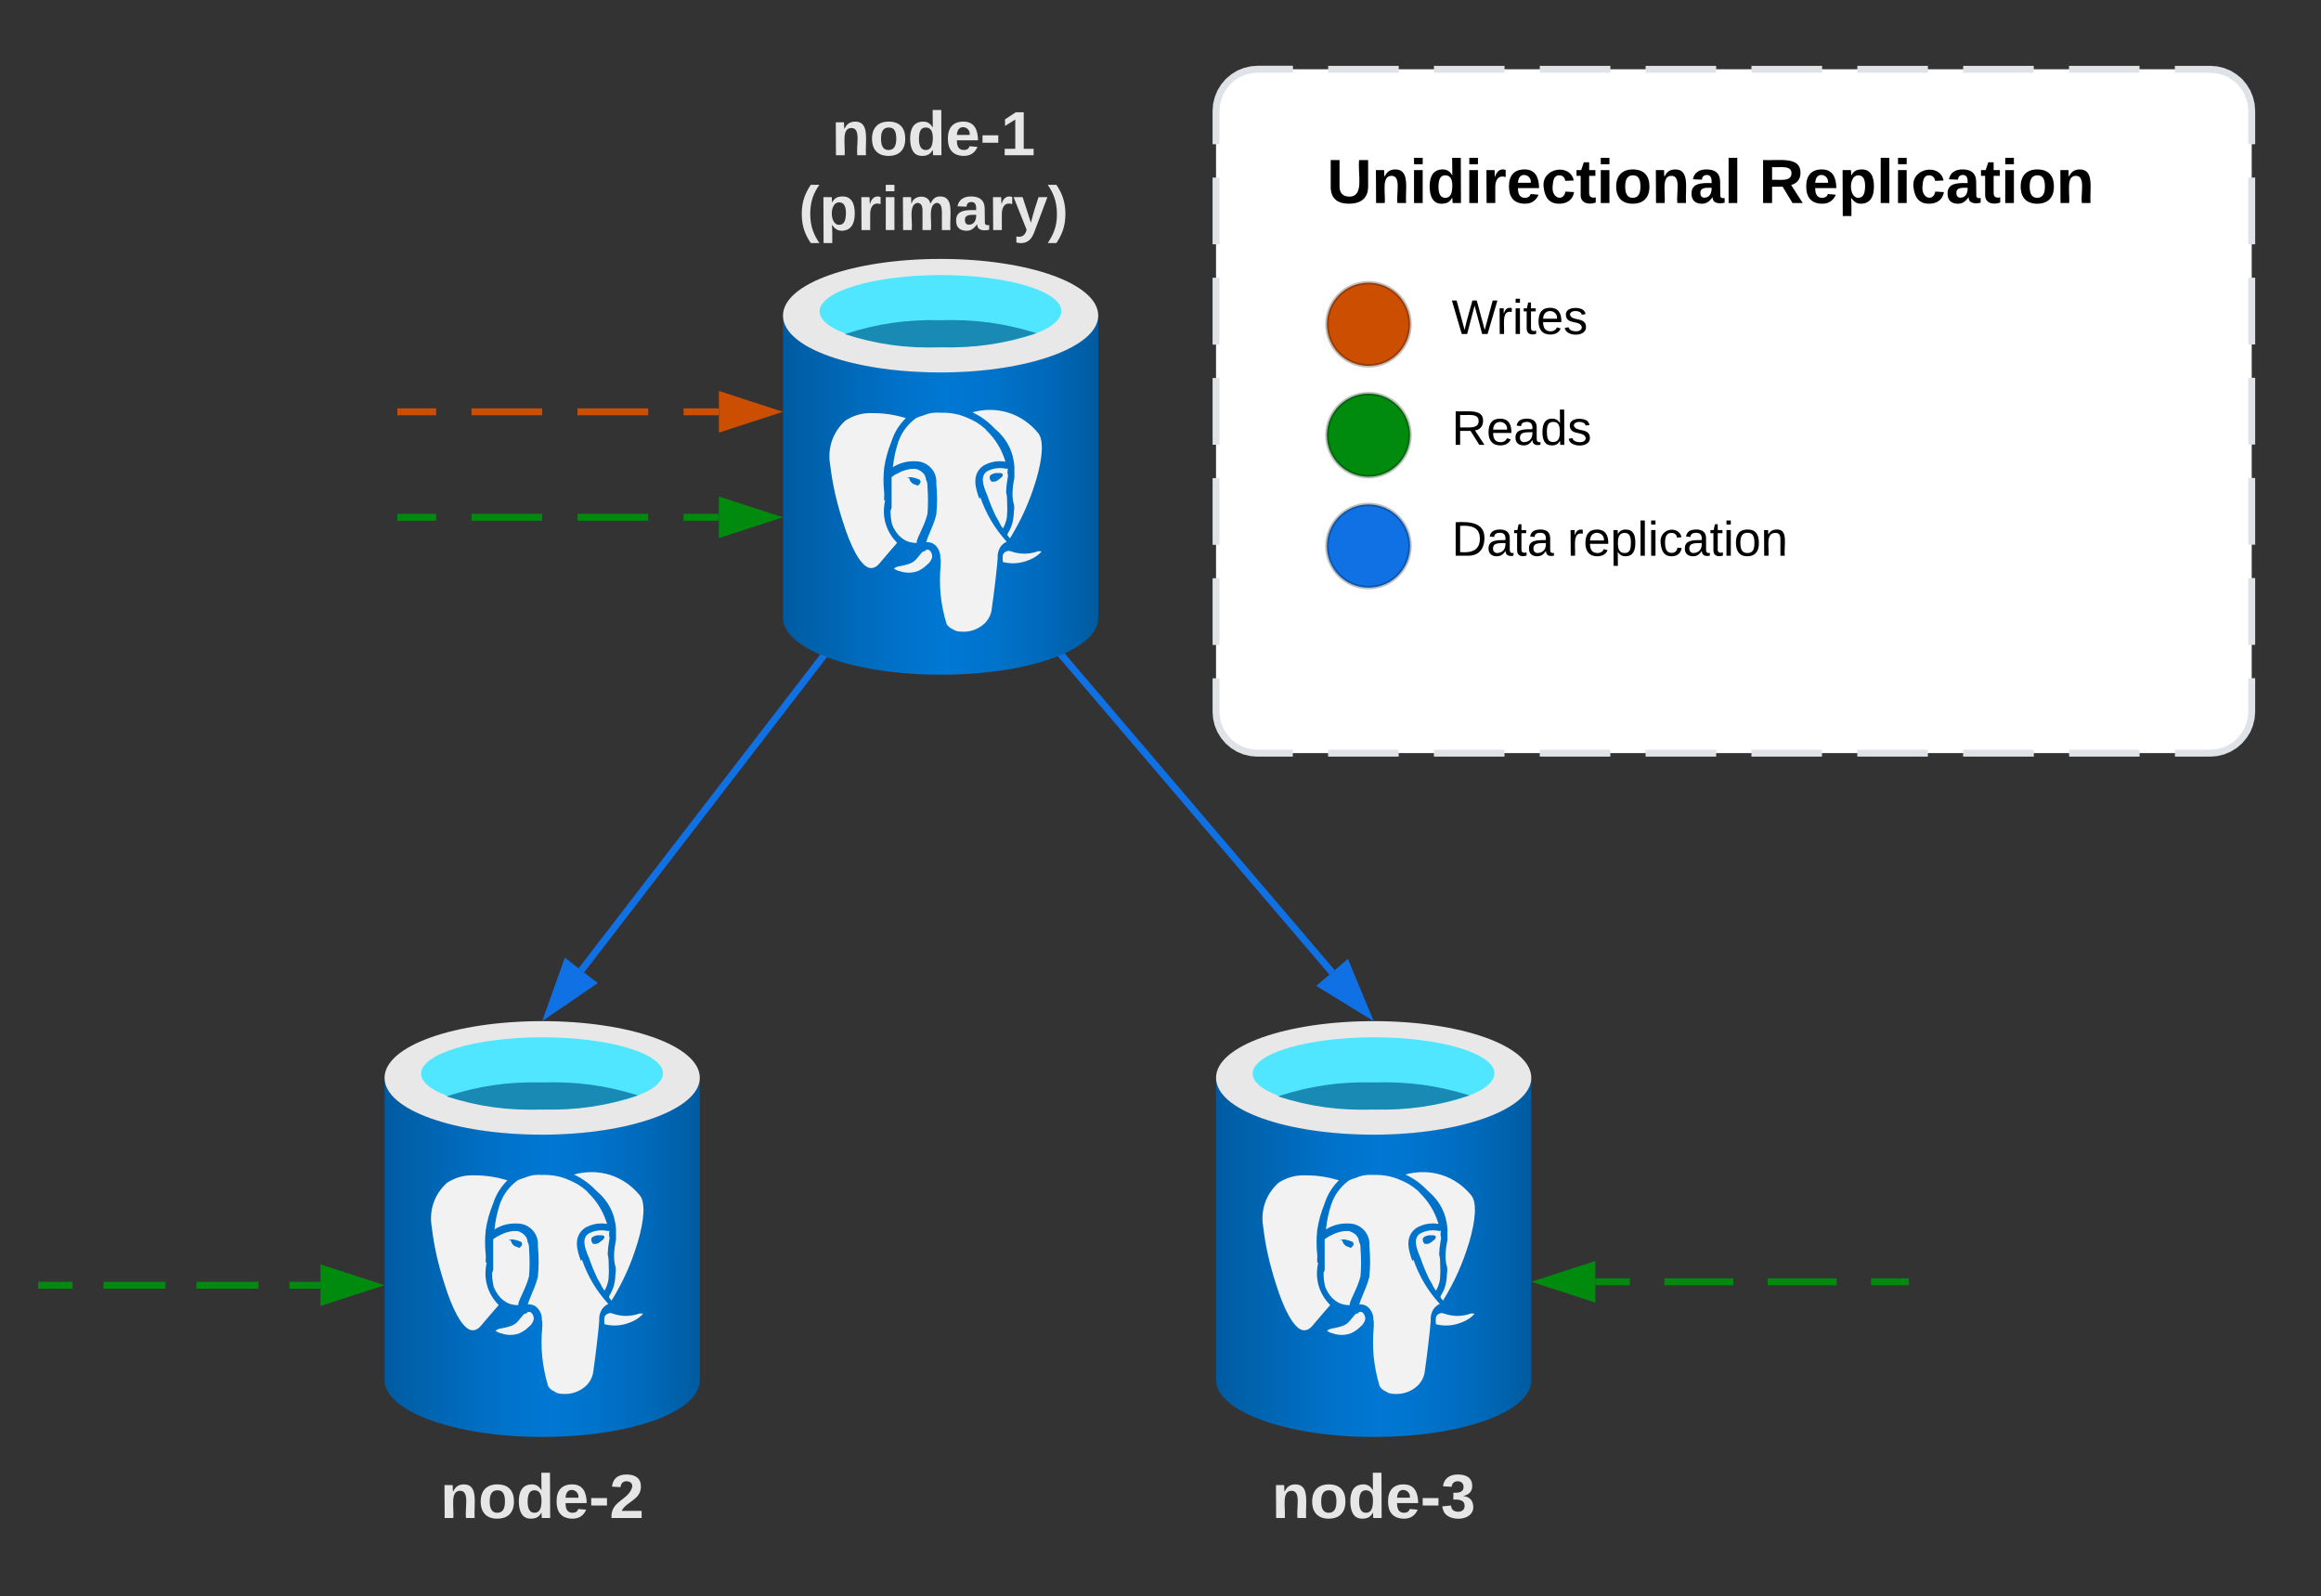 <svg xmlns="http://www.w3.org/2000/svg" xmlns:xlink="http://www.w3.org/1999/xlink" xmlns:lucid="lucid" width="669.94" height="460.73"><rect width="100%" height="100%" fill="#333333" stroke="none"/><g transform="translate(-10.059 7.105427357601002e-15)" lucid:page-tab-id="m8FDxdO2x44F"><path d="M281.56 107.44c-25.12 0-45.5-7.05-45.5-16.4v87.3c0 8.93 20.02 16.3 44.86 16.4h.64c25.12 0 45.5-7.06 45.5-16.4v-87.3c0 9.03-20.38 16.4-45.5 16.4z" stroke="#000" stroke-opacity="0" fill="url(#a)"/><path d="M327.06 91.1c0 9.06-20.38 16.4-45.5 16.4s-45.5-7.08-45.5-16.4c0-9.3 20.38-16.37 45.5-16.37s45.5 7.08 45.5 16.38" stroke="#000" stroke-opacity="0" fill="#e8e8e8"/><path d="M316.4 89.8c0 5.8-15.62 10.47-34.82 10.47-19.26 0-34.96-4.68-34.96-10.4 0-5.74 15.63-10.48 34.96-10.48 19.27 0 34.83 4.67 34.83 10.4" stroke="#000" stroke-opacity="0" fill="#50e6ff"/><path d="M281.6 92.42c-9.9-.24-18.3.98-27.7 4.02 9.4 3 17.8 4.14 27.7 3.8 9.86.25 18.27-1 27.62-4.08-9.4-2.9-17.76-4.03-27.6-3.74z" stroke="#000" stroke-opacity="0" fill="#198ab3"/><path d="M302.86 134.83v2.94c-.3 1.54-.5 2.9-.55 4.43 0 .83 0 2.1.37 3.26.3 1.16 0 1.93 0 2.57-.06 2.24-.6 4.16-1.78 6.02-.07.2-.07.32 0 .5l.67.85c3.37-5.5 5.64-10.58 7.54-16.8 1.98-6.72 2.22-11.53.63-13.58-4.66-5.7-11.84-8-19.02-6.02 2.6 1.22 4.55 2.7 6.45 4.68 3.5 2.94 5.4 6.66 5.7 11.15zm-2.2.5c-1.97-.44-3.8-.25-5.6.65-2.08 1.28-1.4 3.9 0 7.05.75 2.18 1.48 3.97 2.46 6.02l.68 1.16c.3.58.55 1.03.73 1.42l.62.9c.85-1.48 1.22-2.9 1.22-4.56.06-.83.06-1.53 0-2.37 0-1.22 0-2.57-.3-3.47.06-1.73.24-3.14.55-4.87-.25-.77-.13-1.54-.06-2.1zm-2.16 2.96c-.37.3-.73.56-1.22.7-.37.06-.68.06-1.05 0-.36-.4-.55-.84-.5-1.35 0-.52.8-.97 1.73-1.1h1.35s.7 0 .7.58c-.14.4-.32.7-.7.9zm-33.24 6.27v-1.22c.06-.45.06-.77 0-1.22-.25-2.43-.25-4.55 0-7.05.43-2.82 1.1-5.12 2.15-7.75.87-2.63 2.15-4.68 4.12-6.66-3.32-.97-6.2-1.42-9.57-1.42-2.88-.12-5.4.58-7.85 2.12-3.68 3.33-5.28 7.95-4.42 12.88.68 5.64 1.78 10.38 3.5 15.83 2.45 8 5.2 12.94 7.6 13.77 1.1.33 2.2 0 3.38-1.53 1.96-2.37 3.8-4.42 4.84-5.64-3.3-3.33-4.54-7.76-3.43-12.37zm1.84 2.82c0 1.4.12 2.55.43 3.9.43 1.2 1.04 2.17 1.84 3.13.74.77 1.53 1.35 2.5 1.8.93.32 1.73.5 2.77.5 0-1.14 1-2.68 1.6-4.22.67-1.4 1.1-2.6 1.53-4.15.2-2.76.2-5.06 0-7.82 0-.64 0-1.35-.43-2.12-.06-.75-.36-1.4-.86-1.9-.6-.58-1.22-.9-2.02-1.16h-1.4c-1.24.2-2.28.45-3.38 1.03-.86.38-1.54.76-2.27 1.34v8.92zm4.66-9.5c.68-.2 1.35-.2 2.03 0 .48.07.9.2 1.33.45.62 0 .68.77.62.96-.2.4-.5.72-.86.9-.13-.05-.26-.12-.44-.25-1.04-.2-1.78-.96-1.96-1.98zm5.28 21.2c-.37 0-.68.14-.92.4l-1 1.22c-1.2 1.47-1.7 1.98-5.2 2.7-.67.05-1.23.24-1.84.7.55.38 1.04.63 1.72.76 1.72.58 3.37.58 5.1 0 1.1-.5 1.9-1.03 2.75-1.86.74-.58 1.23-1.28 1.47-2.18.06-.77-.18-1.4-.73-1.98-.32-.2-.7-.26-1.06-.13zm32.7 0c-2.7.97-5.3.97-8 0-.35-.1-.66-.1-1.03 0-.48.14-.9.46-1.15.97-.13.77-.13 1.4 0 2.18 2.7.64 5.2.4 7.78-.7 1.36-.58 2.4-1.28 3.38-2.37zm-17-15.1c-1.05-2.9-2.45-7.06 1.22-9.62 2.03-1.1 4.1-1.48 6.32-1.1-.98-3.13-2.33-5.63-4.54-8.06l-.67-.7-.43-.46c-.12-.2-.25-.32-.43-.45-1.46-1.27-2.93-2.17-4.77-2.93-2.58-1.16-5.03-1.6-7.86-1.54-1.77-.13-3.3.06-4.96.77-.73.2-1.4.44-2.14.77-2.5 1.85-4.17 4.1-5.2 7.04-.75 2.45-1.24 4.56-1.5 7.13 2.22-1.35 4.5-1.86 7.07-1.67 3.3.26 5.76 3.14 5.46 6.4.3 3.2.3 5.84 0 8.98-.44 1.67-.93 2.95-1.6 4.5-.44 1.2-1.05 2.42-1.3 3.45 1.05-.08 1.97.24 2.7.95.98 1.02 1.47 2.3 1.35 3.78h.13v1.66c-.56 6.08-.07 11.34 1.7 17.23.44.7 1 1.16 1.73 1.47.7.45 1.36.7 2.16.7 2.7.27 5.15-.57 7.1-2.36 1.3-1.35 1.97-2.82 2.1-4.68.5-3.14 1.53-11.98 1.65-14.1-.1-1.15.13-2.1.7-3.14.48-.77 1.1-1.28 1.9-1.66-3.5-3.9-5.84-7.82-7.62-12.82z" stroke="#000" stroke-opacity="0" fill="#f2f2f2"/><path d="M406.56 327.44c-25.12 0-45.5-7.06-45.5-16.4v87.3c0 8.93 20.02 16.3 44.86 16.4h.64c25.12 0 45.5-7.06 45.5-16.4v-87.3c0 9.03-20.38 16.4-45.5 16.4z" stroke="#000" stroke-opacity="0" fill="url(#b)"/><path d="M452.06 311.1c0 9.06-20.38 16.4-45.5 16.4s-45.5-7.08-45.5-16.4c0-9.3 20.38-16.37 45.5-16.37s45.5 7.08 45.5 16.38" stroke="#000" stroke-opacity="0" fill="#e8e8e8"/><path d="M441.4 309.8c0 5.8-15.62 10.47-34.82 10.47-19.26 0-34.96-4.68-34.96-10.4 0-5.74 15.63-10.48 34.96-10.48 19.27 0 34.83 4.67 34.83 10.4" stroke="#000" stroke-opacity="0" fill="#50e6ff"/><path d="M406.6 312.42c-9.9-.24-18.3.98-27.7 4.02 9.4 3 17.8 4.14 27.7 3.8 9.86.25 18.27-1 27.62-4.08-9.4-2.9-17.76-4.03-27.6-3.74z" stroke="#000" stroke-opacity="0" fill="#198ab3"/><path d="M427.86 354.83v2.94c-.3 1.54-.5 2.9-.55 4.43 0 .83 0 2.1.37 3.26.3 1.16 0 1.93 0 2.57-.06 2.24-.6 4.16-1.78 6.02-.07.2-.07.32 0 .5l.67.85c3.37-5.5 5.64-10.58 7.54-16.8 1.98-6.72 2.22-11.53.63-13.58-4.66-5.7-11.84-8-19.02-6.02 2.6 1.22 4.55 2.7 6.45 4.68 3.5 2.94 5.4 6.66 5.7 11.15zm-2.2.5c-1.97-.44-3.8-.25-5.6.65-2.08 1.28-1.4 3.9 0 7.05.75 2.18 1.48 3.97 2.46 6.02l.68 1.16c.3.58.55 1.03.73 1.42l.62.9c.85-1.48 1.22-2.9 1.22-4.56.06-.83.06-1.53 0-2.37 0-1.23 0-2.57-.3-3.47.06-1.73.24-3.14.55-4.87-.25-.77-.13-1.54-.06-2.1zm-2.16 2.96c-.37.3-.73.56-1.22.7-.37.06-.68.06-1.05 0-.36-.4-.55-.84-.5-1.35 0-.52.8-.96 1.73-1.1h1.35s.7 0 .7.58c-.14.4-.32.7-.7.9zm-33.24 6.27v-1.22c.06-.45.06-.77 0-1.22-.25-2.43-.25-4.55 0-7.05.43-2.82 1.1-5.12 2.15-7.75.87-2.63 2.15-4.68 4.12-6.66-3.32-.97-6.2-1.42-9.57-1.42-2.88-.12-5.4.58-7.85 2.12-3.68 3.33-5.28 7.95-4.42 12.88.68 5.64 1.78 10.38 3.5 15.83 2.45 8 5.2 12.94 7.6 13.78 1.1.3 2.2 0 3.38-1.54 1.96-2.37 3.8-4.42 4.84-5.64-3.3-3.33-4.54-7.76-3.43-12.37zm1.84 2.82c0 1.4.12 2.55.43 3.9.43 1.2 1.04 2.17 1.84 3.13.74.77 1.53 1.35 2.5 1.8.93.32 1.73.5 2.77.5 0-1.14 1-2.68 1.6-4.22.67-1.4 1.1-2.6 1.53-4.15.2-2.76.2-5.06 0-7.82 0-.64 0-1.35-.43-2.1-.06-.78-.36-1.42-.86-1.94-.6-.58-1.22-.9-2.02-1.16h-1.4c-1.24.2-2.28.45-3.38 1.03-.86.38-1.54.76-2.27 1.34v8.92zm4.66-9.5c.68-.2 1.35-.2 2.03 0 .48.07.9.2 1.33.45.62 0 .68.77.62.96-.2.4-.5.72-.86.9-.13-.06-.26-.12-.44-.25-1.04-.2-1.78-.96-1.96-1.98zm5.28 21.2c-.37 0-.68.14-.92.4l-1 1.2c-1.2 1.5-1.7 2-5.2 2.7-.67.07-1.23.26-1.84.7.55.4 1.04.65 1.72.78 1.72.58 3.37.58 5.1 0 1.1-.5 1.9-1.02 2.75-1.86.74-.57 1.23-1.28 1.47-2.18.06-.77-.18-1.4-.73-1.98-.32-.2-.7-.26-1.06-.13zm32.7 0c-2.7.97-5.3.97-8 0-.35-.12-.66-.12-1.03 0-.48.14-.9.46-1.15.97-.13.77-.13 1.4 0 2.18 2.7.64 5.2.4 7.78-.7 1.36-.58 2.4-1.28 3.38-2.37zm-17-15.1c-1.05-2.9-2.45-7.06 1.22-9.62 2.03-1.1 4.1-1.48 6.32-1.1-.98-3.13-2.33-5.63-4.54-8.06l-.67-.7-.43-.46c-.12-.2-.25-.32-.43-.45-1.46-1.27-2.93-2.17-4.77-2.94-2.58-1.15-5.03-1.6-7.86-1.53-1.77-.13-3.3.06-4.96.77-.73.2-1.4.45-2.14.77-2.5 1.85-4.17 4.1-5.2 7.04-.75 2.45-1.24 4.56-1.5 7.13 2.22-1.35 4.5-1.86 7.07-1.67 3.3.26 5.76 3.14 5.46 6.4.3 3.2.3 5.84 0 8.98-.44 1.67-.93 2.95-1.6 4.5-.44 1.2-1.05 2.42-1.3 3.45 1.05-.08 1.97.24 2.7.95.98 1.02 1.47 2.3 1.35 3.78h.13v1.66c-.56 6.08-.07 11.34 1.7 17.23.44.7 1 1.16 1.73 1.48.7.45 1.36.7 2.16.7 2.7.27 5.15-.57 7.1-2.36 1.3-1.35 1.97-2.82 2.1-4.68.5-3.14 1.53-11.98 1.65-14.1-.1-1.15.13-2.1.7-3.14.48-.76 1.1-1.28 1.9-1.66-3.5-3.9-5.84-7.82-7.62-12.82z" stroke="#000" stroke-opacity="0" fill="#f2f2f2"/><use xlink:href="#c" transform="matrix(1,0,0,1,331.059,423.734) translate(46.1 14.4)"/><path d="M166.56 327.44c-25.12 0-45.5-7.06-45.5-16.4v87.3c0 8.93 20.02 16.3 44.86 16.4h.64c25.12 0 45.5-7.06 45.5-16.4v-87.3c0 9.03-20.38 16.4-45.5 16.4z" stroke="#000" stroke-opacity="0" fill="url(#d)"/><path d="M212.06 311.1c0 9.06-20.38 16.4-45.5 16.4s-45.5-7.08-45.5-16.4c0-9.3 20.38-16.37 45.5-16.37s45.5 7.08 45.5 16.38" stroke="#000" stroke-opacity="0" fill="#e8e8e8"/><path d="M201.4 309.8c0 5.8-15.62 10.47-34.82 10.47-19.26 0-34.97-4.68-34.97-10.4.02-5.74 15.65-10.48 34.98-10.48 19.27 0 34.83 4.67 34.83 10.4" stroke="#000" stroke-opacity="0" fill="#50e6ff"/><path d="M166.6 312.42c-9.9-.24-18.3.98-27.7 4.02 9.4 3 17.8 4.14 27.7 3.8 9.86.25 18.27-1 27.62-4.08-9.4-2.9-17.76-4.03-27.6-3.74z" stroke="#000" stroke-opacity="0" fill="#198ab3"/><path d="M187.86 354.83v2.94c-.3 1.54-.5 2.9-.55 4.43 0 .83 0 2.1.37 3.26.3 1.16 0 1.93 0 2.57-.06 2.24-.6 4.16-1.77 6.02-.07.2-.07.32 0 .5l.67.85c3.37-5.5 5.64-10.58 7.54-16.8 1.98-6.72 2.22-11.53.63-13.58-4.66-5.7-11.84-8-19.02-6.02 2.6 1.22 4.55 2.7 6.45 4.68 3.5 2.94 5.4 6.66 5.7 11.15zm-2.2.5c-1.97-.44-3.8-.25-5.6.65-2.08 1.28-1.4 3.9 0 7.05.75 2.18 1.48 3.97 2.46 6.02l.68 1.16c.3.58.55 1.03.73 1.42l.62.9c.85-1.48 1.22-2.9 1.22-4.56.06-.83.06-1.53 0-2.37 0-1.23 0-2.57-.3-3.47.06-1.73.24-3.14.55-4.87-.25-.77-.13-1.54-.06-2.1zm-2.16 2.96c-.37.3-.73.56-1.22.7-.37.06-.68.06-1.05 0-.36-.4-.55-.84-.5-1.35 0-.52.8-.96 1.73-1.1h1.35s.7 0 .7.58c-.14.4-.32.7-.7.9zm-33.24 6.27v-1.22c.06-.45.06-.77 0-1.22-.25-2.43-.25-4.55 0-7.05.43-2.82 1.1-5.12 2.15-7.75.87-2.63 2.15-4.68 4.12-6.66-3.32-.97-6.2-1.42-9.57-1.42-2.88-.12-5.4.58-7.85 2.12-3.68 3.33-5.28 7.95-4.42 12.88.68 5.64 1.78 10.38 3.5 15.83 2.45 8 5.2 12.94 7.6 13.78 1.1.3 2.2 0 3.38-1.54 1.96-2.37 3.8-4.42 4.84-5.64-3.3-3.33-4.54-7.76-3.43-12.37zm1.84 2.82c0 1.4.12 2.55.43 3.9.43 1.2 1.04 2.17 1.84 3.13.74.77 1.53 1.35 2.5 1.8.93.32 1.73.5 2.77.5 0-1.14 1-2.68 1.6-4.22.67-1.4 1.1-2.6 1.53-4.15.2-2.76.2-5.06 0-7.82 0-.64 0-1.35-.43-2.1-.06-.78-.37-1.42-.86-1.94-.6-.58-1.22-.9-2.02-1.16h-1.4c-1.24.2-2.28.45-3.38 1.03-.86.38-1.54.76-2.27 1.34v8.92zm4.66-9.5c.68-.2 1.35-.2 2.03 0 .48.07.9.2 1.33.45.62 0 .68.77.62.96-.2.4-.5.72-.86.9-.13-.06-.26-.12-.44-.25-1.04-.2-1.78-.96-1.96-1.98zm5.28 21.2c-.37 0-.68.14-.92.4l-1 1.2c-1.2 1.5-1.7 2-5.2 2.7-.67.07-1.22.26-1.84.7.55.4 1.04.65 1.72.78 1.72.58 3.37.58 5.1 0 1.1-.5 1.9-1.02 2.75-1.86.74-.57 1.23-1.28 1.47-2.18.06-.77-.18-1.4-.73-1.98-.32-.2-.7-.26-1.06-.13zm32.7 0c-2.7.97-5.3.97-8 0-.35-.12-.66-.12-1.03 0-.48.14-.9.46-1.15.97-.13.77-.13 1.4 0 2.18 2.7.64 5.2.4 7.78-.7 1.35-.58 2.4-1.28 3.38-2.37zm-17-15.1c-1.05-2.9-2.46-7.06 1.22-9.62 2.03-1.1 4.1-1.48 6.32-1.1-.98-3.13-2.33-5.63-4.54-8.06l-.67-.7-.43-.46c-.12-.2-.25-.32-.43-.45-1.46-1.27-2.93-2.17-4.77-2.94-2.58-1.15-5.03-1.6-7.86-1.53-1.77-.13-3.3.06-4.96.77-.73.2-1.4.45-2.14.77-2.5 1.85-4.17 4.1-5.2 7.04-.75 2.45-1.24 4.56-1.48 7.13 2.2-1.35 4.47-1.86 7.05-1.67 3.3.26 5.76 3.14 5.46 6.4.3 3.2.3 5.84 0 8.98-.44 1.67-.93 2.95-1.6 4.5-.44 1.2-1.05 2.42-1.3 3.45 1.05-.08 1.97.24 2.7.95.98 1.02 1.47 2.3 1.35 3.78h.13v1.66c-.56 6.08-.07 11.34 1.7 17.23.44.7 1 1.16 1.73 1.48.7.45 1.36.7 2.16.7 2.7.27 5.15-.57 7.1-2.36 1.3-1.35 1.97-2.82 2.1-4.68.5-3.14 1.53-11.98 1.65-14.1-.1-1.15.13-2.1.7-3.14.48-.76 1.1-1.28 1.9-1.66-3.5-3.9-5.84-7.82-7.62-12.82z" stroke="#000" stroke-opacity="0" fill="#f2f2f2"/><use xlink:href="#e" transform="matrix(1,0,0,1,91.059,423.734) translate(46.1 14.4)"/><path d="M247.2 190.05l-69.35 90.03" stroke="#1071e5" stroke-width="2" fill="none"/><path d="M248.76 189.66l-.78 1.02-1.6-1.22.47-.6z" stroke="#1071e5" stroke-width=".05" fill="#1071e5"/><path d="M168.53 292.17l5.04-14.13 7.34 5.66z" stroke="#1071e5" stroke-width="2" fill="#1071e5"/><path d="M317 189.72l77.55 90.94" stroke="#1071e5" stroke-width="2" fill="none"/><path d="M317.77 189.1l-1.52 1.3-.9-1.04 1.97-.8z" stroke="#1071e5" stroke-width=".05" fill="#1071e5"/><path d="M404.46 292.27l-12.78-7.84 7.05-6.02z" stroke="#1071e5" stroke-width="2" fill="#1071e5"/><path d="M239 26a6 6 0 0 1 6-6h68a6 6 0 0 1 6 6v51.33a6 6 0 0 1-6 6h-68a6 6 0 0 1-6-6z" stroke="#000" stroke-opacity="0" fill="#fff" fill-opacity="0"/><use xlink:href="#f" transform="matrix(1,0,0,1,244.006,25) translate(6.1 19.8)"/><use xlink:href="#g" transform="matrix(1,0,0,1,244.006,25) translate(-3.425 41.4)"/><path d="M217.56 118.86h-10.2m-10.2 0h-20.4m-10.2 0h-20.4m-10.2 0h-10.2" stroke="#cc4e00" stroke-width="2" fill="none"/><path d="M232.82 118.86l-14.26 4.63v-9.28z" stroke="#cc4e00" stroke-width="2" fill="#cc4e00"/><path d="M125.78 118.86h-1.03" stroke="#cc4e00" stroke-width="2" fill="none"/><path d="M102.56 370.95H93.6m-8.93 0h-17.9m-8.93 0h-17.9m-8.94 0h-8.94" stroke="#008a0e" stroke-width="2" fill="none"/><path d="M117.82 370.95l-14.26 4.63v-9.27z" stroke="#008a0e" stroke-width="2" fill="#008a0e"/><path d="M22.09 370.95h-1.04M470.56 369.96h9.94m9.95 0h19.9m9.93 0h19.9m9.94 0h9.94" stroke="#008a0e" stroke-width="2" fill="none"/><path d="M455.3 369.96l14.26-4.63v9.27z" stroke="#008a0e" stroke-width="2" fill="#008a0e"/><path d="M560.03 369.96h1.03M217.56 149.3h-10.2m-10.2 0h-20.4m-10.2 0h-20.4m-10.2 0h-10.2" stroke="#008a0e" stroke-width="2" fill="none"/><path d="M232.82 149.3l-14.26 4.64v-9.27z" stroke="#008a0e" stroke-width="2" fill="#008a0e"/><path d="M125.78 149.3h-1.03" stroke="#008a0e" stroke-width="2" fill="none"/><path d="M361.06 32a12 12 0 0 1 12-12H648a12 12 0 0 1 12 12v173.36a12 12 0 0 1-12 12H373.06a12 12 0 0 1-12-12z" fill="#fff"/><path d="M393.43 20h20.36m10.17 0h20.37m10.18 0h20.37m10.17 0h20.37m10.18 0H536m10.17 0h20.37m10.18 0h20.37m10.17 0h20.36m10.2 0H648l1.88.15 1.83.44 1.75.7 1.6 1 1.44 1.2 1.2 1.45 1 1.6.7 1.74.45 1.82L660 32v9.63m0 9.63v19.26m0 9.64v19.26m0 9.63v19.26m0 9.64v19.26m0 9.64v19.26m0 9.63v9.63l-.15 1.88-.44 1.83-.7 1.74-1 1.6-1.22 1.44-1.43 1.23-1.6.98-1.74.72-1.82.44-1.88.16h-10.18m-10.2 0h-20.35m-10.18 0H576.7m-10.18 0h-20.37m-10.18 0H515.6m-10.18 0h-20.37m-10.18 0H454.5m-10.18 0h-20.37m-10.18 0H393.4m-10.18 0h-10.18l-1.88-.15-1.83-.43-1.74-.72-1.6-.98-1.43-1.22-1.22-1.44-.98-1.6-.72-1.73-.44-1.83-.14-1.88v-9.63m0-9.63v-19.26m0-9.64v-19.26m0-9.63v-19.25m0-9.63V80.16m0-9.64V51.26m0-9.63V32l.15-1.88.45-1.83.72-1.75.98-1.6 1.22-1.43 1.44-1.23 1.6-1 1.75-.7 1.83-.45 1.88-.15h10.18" stroke="#dfe3e8" stroke-width="2" fill="none"/><path d="M417.06 93.6c0 6.63-5.37 12-12 12s-12-5.37-12-12 5.37-12 12-12 12 5.37 12 12z" stroke="#000" stroke-opacity=".25" fill="#cc4e00"/><path d="M417.06 125.6c0 6.63-5.37 12-12 12s-12-5.37-12-12 5.37-12 12-12 12 5.37 12 12z" stroke="#000" stroke-opacity=".25" fill="#008a0e"/><path d="M417.06 157.6c0 6.63-5.37 12-12 12s-12-5.37-12-12 5.37-12 12-12 12 5.37 12 12z" stroke="#000" stroke-opacity=".25" fill="#1071e5"/><use xlink:href="#h" transform="matrix(1,0,0,1,393.059,44) translate(0 14.6)"/><use xlink:href="#i" transform="matrix(1,0,0,1,393.059,44) translate(124.7 14.6)"/><use xlink:href="#j" transform="matrix(1,0,0,1,429.059,113.6) translate(0 14.8)"/><use xlink:href="#k" transform="matrix(1,0,0,1,429.059,81.6) translate(0 14.8)"/><g><use xlink:href="#l" transform="matrix(1,0,0,1,429.059,145.6) translate(0 14.8)"/><use xlink:href="#m" transform="matrix(1,0,0,1,429.059,145.6) translate(33.406 14.8)"/></g><defs><linearGradient gradientUnits="userSpaceOnUse" id="a" x1="236" y1="134.81" x2="327.07" y2="134.79"><stop offset="0%" stop-color="#005ba1"/><stop offset="7%" stop-color="#0060a9"/><stop offset="36%" stop-color="#0071c8"/><stop offset="52%" stop-color="#0078d4"/><stop offset="64%" stop-color="#0074cd"/><stop offset="82%" stop-color="#006abb"/><stop offset="100%" stop-color="#005ba1"/></linearGradient><linearGradient gradientUnits="userSpaceOnUse" id="b" x1="361" y1="354.81" x2="452.07" y2="354.79"><stop offset="0%" stop-color="#005ba1"/><stop offset="7%" stop-color="#0060a9"/><stop offset="36%" stop-color="#0071c8"/><stop offset="52%" stop-color="#0078d4"/><stop offset="64%" stop-color="#0074cd"/><stop offset="82%" stop-color="#006abb"/><stop offset="100%" stop-color="#005ba1"/></linearGradient><path fill="#e6e6e6" d="M135-194c87-1 58 113 63 194h-50c-7-57 23-157-34-157-59 0-34 97-39 157H25l-1-190h47c2 12-1 28 3 38 12-26 28-41 61-42" id="n"/><path fill="#e6e6e6" d="M110-194c64 0 96 36 96 99 0 64-35 99-97 99-61 0-95-36-95-99 0-62 34-99 96-99zm-1 164c35 0 45-28 45-65 0-40-10-65-43-65-34 0-45 26-45 65 0 36 10 65 43 65" id="o"/><path fill="#e6e6e6" d="M88-194c31-1 46 15 58 34l-1-101h50l1 261h-48c-2-10 0-23-3-31C134-8 116 4 84 4 32 4 16-41 15-95c0-56 19-97 73-99zm17 164c33 0 40-30 41-66 1-37-9-64-41-64s-38 30-39 65c0 43 13 65 39 65" id="p"/><path fill="#e6e6e6" d="M185-48c-13 30-37 53-82 52C43 2 14-33 14-96s30-98 90-98c62 0 83 45 84 108H66c0 31 8 55 39 56 18 0 30-7 34-22zm-45-69c5-46-57-63-70-21-2 6-4 13-4 21h74" id="q"/><path fill="#e6e6e6" d="M14-72v-43h91v43H14" id="r"/><path fill="#e6e6e6" d="M128-127c34 4 56 21 59 58 7 91-148 94-172 28-4-9-6-17-7-26l51-5c1 24 16 35 40 36 23 0 39-12 38-36-1-31-31-36-65-34v-40c32 2 59-3 59-33 0-20-13-33-34-33s-33 13-35 32l-50-3c6-44 37-68 86-68 50 0 83 20 83 66 0 35-22 52-53 58" id="s"/><g id="c"><use transform="matrix(0.05,0,0,0.05,0,0)" xlink:href="#n"/><use transform="matrix(0.05,0,0,0.05,10.95,0)" xlink:href="#o"/><use transform="matrix(0.05,0,0,0.05,21.9,0)" xlink:href="#p"/><use transform="matrix(0.05,0,0,0.05,32.85,0)" xlink:href="#q"/><use transform="matrix(0.05,0,0,0.05,42.85,0)" xlink:href="#r"/><use transform="matrix(0.05,0,0,0.05,48.8,0)" xlink:href="#s"/></g><linearGradient gradientUnits="userSpaceOnUse" id="d" x1="121" y1="354.81" x2="212.07" y2="354.79"><stop offset="0%" stop-color="#005ba1"/><stop offset="7%" stop-color="#0060a9"/><stop offset="36%" stop-color="#0071c8"/><stop offset="52%" stop-color="#0078d4"/><stop offset="64%" stop-color="#0074cd"/><stop offset="82%" stop-color="#006abb"/><stop offset="100%" stop-color="#005ba1"/></linearGradient><path fill="#e6e6e6" d="M182-182c0 78-84 86-111 141h115V0H12c-6-101 99-100 120-180 1-22-12-31-33-32-23 0-32 14-35 34l-49-3c5-45 32-70 84-70 51 0 83 22 83 69" id="t"/><g id="e"><use transform="matrix(0.05,0,0,0.05,0,0)" xlink:href="#n"/><use transform="matrix(0.05,0,0,0.05,10.95,0)" xlink:href="#o"/><use transform="matrix(0.05,0,0,0.05,21.9,0)" xlink:href="#p"/><use transform="matrix(0.05,0,0,0.05,32.85,0)" xlink:href="#q"/><use transform="matrix(0.05,0,0,0.05,42.85,0)" xlink:href="#r"/><use transform="matrix(0.05,0,0,0.05,48.8,0)" xlink:href="#t"/></g><path fill="#e6e6e6" d="M23 0v-37h61v-169l-59 37v-38l62-41h46v211h57V0H23" id="u"/><g id="f"><use transform="matrix(0.05,0,0,0.05,0,0)" xlink:href="#n"/><use transform="matrix(0.05,0,0,0.05,10.95,0)" xlink:href="#o"/><use transform="matrix(0.05,0,0,0.05,21.9,0)" xlink:href="#p"/><use transform="matrix(0.05,0,0,0.05,32.85,0)" xlink:href="#q"/><use transform="matrix(0.05,0,0,0.05,42.85,0)" xlink:href="#r"/><use transform="matrix(0.05,0,0,0.05,48.8,0)" xlink:href="#u"/></g><path fill="#e6e6e6" d="M67-93c0 74 22 123 53 168H70C40 30 18-18 18-93s22-123 52-168h50c-32 44-53 94-53 168" id="v"/><path fill="#e6e6e6" d="M135-194c53 0 70 44 70 98 0 56-19 98-73 100-31 1-45-17-59-34 3 33 2 69 2 105H25l-1-265h48c2 10 0 23 3 31 11-24 29-35 60-35zM114-30c33 0 39-31 40-66 0-38-9-64-40-64-56 0-55 130 0 130" id="w"/><path fill="#e6e6e6" d="M135-150c-39-12-60 13-60 57V0H25l-1-190h47c2 13-1 29 3 40 6-28 27-53 61-41v41" id="x"/><path fill="#e6e6e6" d="M25-224v-37h50v37H25zM25 0v-190h50V0H25" id="y"/><path fill="#e6e6e6" d="M220-157c-53 9-28 100-34 157h-49v-107c1-27-5-49-29-50C55-147 81-57 75 0H25l-1-190h47c2 12-1 28 3 38 10-53 101-56 108 0 13-22 24-43 59-42 82 1 51 116 57 194h-49v-107c-1-25-5-48-29-50" id="z"/><path fill="#e6e6e6" d="M133-34C117-15 103 5 69 4 32 3 11-16 11-54c-1-60 55-63 116-61 1-26-3-47-28-47-18 1-26 9-28 27l-52-2c7-38 36-58 82-57s74 22 75 68l1 82c-1 14 12 18 25 15v27c-30 8-71 5-69-32zm-48 3c29 0 43-24 42-57-32 0-66-3-65 30 0 17 8 27 23 27" id="A"/><path fill="#e6e6e6" d="M123 10C108 53 80 86 19 72V37c35 8 53-11 59-39L3-190h52l48 148c12-52 28-100 44-148h51" id="B"/><path fill="#e6e6e6" d="M102-93c0 74-22 123-52 168H0C30 29 54-18 53-93c0-74-22-123-53-168h50c30 45 52 94 52 168" id="C"/><g id="g"><use transform="matrix(0.05,0,0,0.05,0,0)" xlink:href="#v"/><use transform="matrix(0.05,0,0,0.05,5.95,0)" xlink:href="#w"/><use transform="matrix(0.05,0,0,0.05,16.9,0)" xlink:href="#x"/><use transform="matrix(0.05,0,0,0.05,23.9,0)" xlink:href="#y"/><use transform="matrix(0.05,0,0,0.05,28.9,0)" xlink:href="#z"/><use transform="matrix(0.05,0,0,0.05,44.9,0)" xlink:href="#A"/><use transform="matrix(0.05,0,0,0.05,54.9,0)" xlink:href="#x"/><use transform="matrix(0.05,0,0,0.05,61.9,0)" xlink:href="#B"/><use transform="matrix(0.05,0,0,0.05,71.9,0)" xlink:href="#C"/></g><path d="M238-95c0 69-44 99-111 99C63 4 22-25 22-93v-155h51v151c-1 38 19 59 55 60 90 1 49-130 58-211h52v153" id="D"/><path d="M135-194c87-1 58 113 63 194h-50c-7-57 23-157-34-157-59 0-34 97-39 157H25l-1-190h47c2 12-1 28 3 38 12-26 28-41 61-42" id="E"/><path d="M25-224v-37h50v37H25zM25 0v-190h50V0H25" id="F"/><path d="M88-194c31-1 46 15 58 34l-1-101h50l1 261h-48c-2-10 0-23-3-31C134-8 116 4 84 4 32 4 16-41 15-95c0-56 19-97 73-99zm17 164c33 0 40-30 41-66 1-37-9-64-41-64s-38 30-39 65c0 43 13 65 39 65" id="G"/><path d="M135-150c-39-12-60 13-60 57V0H25l-1-190h47c2 13-1 29 3 40 6-28 27-53 61-41v41" id="H"/><path d="M185-48c-13 30-37 53-82 52C43 2 14-33 14-96s30-98 90-98c62 0 83 45 84 108H66c0 31 8 55 39 56 18 0 30-7 34-22zm-45-69c5-46-57-63-70-21-2 6-4 13-4 21h74" id="I"/><path d="M190-63c-7 42-38 67-86 67-59 0-84-38-90-98-12-110 154-137 174-36l-49 2c-2-19-15-32-35-32-30 0-35 28-38 64-6 74 65 87 74 30" id="J"/><path d="M115-3C79 11 28 4 28-45v-112H4v-33h27l15-45h31v45h36v33H77v99c-1 23 16 31 38 25v30" id="K"/><path d="M110-194c64 0 96 36 96 99 0 64-35 99-97 99-61 0-95-36-95-99 0-62 34-99 96-99zm-1 164c35 0 45-28 45-65 0-40-10-65-43-65-34 0-45 26-45 65 0 36 10 65 43 65" id="L"/><path d="M133-34C117-15 103 5 69 4 32 3 11-16 11-54c-1-60 55-63 116-61 1-26-3-47-28-47-18 1-26 9-28 27l-52-2c7-38 36-58 82-57s74 22 75 68l1 82c-1 14 12 18 25 15v27c-30 8-71 5-69-32zm-48 3c29 0 43-24 42-57-32 0-66-3-65 30 0 17 8 27 23 27" id="M"/><path d="M25 0v-261h50V0H25" id="N"/><g id="h"><use transform="matrix(0.05,0,0,0.05,0,0)" xlink:href="#D"/><use transform="matrix(0.05,0,0,0.05,12.95,0)" xlink:href="#E"/><use transform="matrix(0.05,0,0,0.05,23.9,0)" xlink:href="#F"/><use transform="matrix(0.05,0,0,0.05,28.9,0)" xlink:href="#G"/><use transform="matrix(0.05,0,0,0.05,39.85,0)" xlink:href="#F"/><use transform="matrix(0.05,0,0,0.05,44.85,0)" xlink:href="#H"/><use transform="matrix(0.05,0,0,0.05,51.85,0)" xlink:href="#I"/><use transform="matrix(0.05,0,0,0.05,61.85,0)" xlink:href="#J"/><use transform="matrix(0.05,0,0,0.05,71.85,0)" xlink:href="#K"/><use transform="matrix(0.05,0,0,0.05,77.8,0)" xlink:href="#F"/><use transform="matrix(0.05,0,0,0.05,82.8,0)" xlink:href="#L"/><use transform="matrix(0.05,0,0,0.05,93.75,0)" xlink:href="#E"/><use transform="matrix(0.05,0,0,0.05,104.7,0)" xlink:href="#M"/><use transform="matrix(0.05,0,0,0.05,114.7,0)" xlink:href="#N"/></g><path d="M240-174c0 40-23 61-54 70L253 0h-59l-57-94H76V0H24v-248c93 4 217-23 216 74zM76-134c48-2 112 12 112-38 0-48-66-32-112-35v73" id="O"/><path d="M135-194c53 0 70 44 70 98 0 56-19 98-73 100-31 1-45-17-59-34 3 33 2 69 2 105H25l-1-265h48c2 10 0 23 3 31 11-24 29-35 60-35zM114-30c33 0 39-31 40-66 0-38-9-64-40-64-56 0-55 130 0 130" id="P"/><g id="i"><use transform="matrix(0.05,0,0,0.05,0,0)" xlink:href="#O"/><use transform="matrix(0.05,0,0,0.05,12.95,0)" xlink:href="#I"/><use transform="matrix(0.05,0,0,0.05,22.95,0)" xlink:href="#P"/><use transform="matrix(0.05,0,0,0.05,33.9,0)" xlink:href="#N"/><use transform="matrix(0.05,0,0,0.05,38.9,0)" xlink:href="#F"/><use transform="matrix(0.05,0,0,0.05,43.9,0)" xlink:href="#J"/><use transform="matrix(0.05,0,0,0.05,53.9,0)" xlink:href="#M"/><use transform="matrix(0.05,0,0,0.05,63.9,0)" xlink:href="#K"/><use transform="matrix(0.05,0,0,0.05,69.85,0)" xlink:href="#F"/><use transform="matrix(0.05,0,0,0.05,74.85,0)" xlink:href="#L"/><use transform="matrix(0.05,0,0,0.05,85.8,0)" xlink:href="#E"/></g><path d="M233-177c-1 41-23 64-60 70L243 0h-38l-65-103H63V0H30v-248c88 3 205-21 203 71zM63-129c60-2 137 13 137-47 0-61-80-42-137-45v92" id="Q"/><path d="M100-194c63 0 86 42 84 106H49c0 40 14 67 53 68 26 1 43-12 49-29l28 8c-11 28-37 45-77 45C44 4 14-33 15-96c1-61 26-98 85-98zm52 81c6-60-76-77-97-28-3 7-6 17-6 28h103" id="R"/><path d="M141-36C126-15 110 5 73 4 37 3 15-17 15-53c-1-64 63-63 125-63 3-35-9-54-41-54-24 1-41 7-42 31l-33-3c5-37 33-52 76-52 45 0 72 20 72 64v82c-1 20 7 32 28 27v20c-31 9-61-2-59-35zM48-53c0 20 12 33 32 33 41-3 63-29 60-74-43 2-92-5-92 41" id="S"/><path d="M85-194c31 0 48 13 60 33l-1-100h32l1 261h-30c-2-10 0-23-3-31C134-8 116 4 85 4 32 4 16-35 15-94c0-66 23-100 70-100zm9 24c-40 0-46 34-46 75 0 40 6 74 45 74 42 0 51-32 51-76 0-42-9-74-50-73" id="T"/><path d="M135-143c-3-34-86-38-87 0 15 53 115 12 119 90S17 21 10-45l28-5c4 36 97 45 98 0-10-56-113-15-118-90-4-57 82-63 122-42 12 7 21 19 24 35" id="U"/><g id="j"><use transform="matrix(0.039,0,0,0.039,0,0)" xlink:href="#Q"/><use transform="matrix(0.039,0,0,0.039,10.072,0)" xlink:href="#R"/><use transform="matrix(0.039,0,0,0.039,17.85,0)" xlink:href="#S"/><use transform="matrix(0.039,0,0,0.039,25.628,0)" xlink:href="#T"/><use transform="matrix(0.039,0,0,0.039,33.406,0)" xlink:href="#U"/></g><path d="M266 0h-40l-56-210L115 0H75L2-248h35L96-30l15-64 43-154h32l59 218 59-218h35" id="V"/><path d="M114-163C36-179 61-72 57 0H25l-1-190h30c1 12-1 29 2 39 6-27 23-49 58-41v29" id="W"/><path d="M24-231v-30h32v30H24zM24 0v-190h32V0H24" id="X"/><path d="M59-47c-2 24 18 29 38 22v24C64 9 27 4 27-40v-127H5v-23h24l9-43h21v43h35v23H59v120" id="Y"/><g id="k"><use transform="matrix(0.039,0,0,0.039,0,0)" xlink:href="#V"/><use transform="matrix(0.039,0,0,0.039,12.911,0)" xlink:href="#W"/><use transform="matrix(0.039,0,0,0.039,17.539,0)" xlink:href="#X"/><use transform="matrix(0.039,0,0,0.039,20.611,0)" xlink:href="#Y"/><use transform="matrix(0.039,0,0,0.039,24.5,0)" xlink:href="#R"/><use transform="matrix(0.039,0,0,0.039,32.278,0)" xlink:href="#U"/></g><path d="M30-248c118-7 216 8 213 122C240-48 200 0 122 0H30v-248zM63-27c89 8 146-16 146-99s-60-101-146-95v194" id="Z"/><g id="l"><use transform="matrix(0.039,0,0,0.039,0,0)" xlink:href="#Z"/><use transform="matrix(0.039,0,0,0.039,10.072,0)" xlink:href="#S"/><use transform="matrix(0.039,0,0,0.039,17.85,0)" xlink:href="#Y"/><use transform="matrix(0.039,0,0,0.039,21.739,0)" xlink:href="#S"/></g><path d="M115-194c55 1 70 41 70 98S169 2 115 4C84 4 66-9 55-30l1 105H24l-1-265h31l2 30c10-21 28-34 59-34zm-8 174c40 0 45-34 45-75s-6-73-45-74c-42 0-51 32-51 76 0 43 10 73 51 73" id="aa"/><path d="M24 0v-261h32V0H24" id="ab"/><path d="M96-169c-40 0-48 33-48 73s9 75 48 75c24 0 41-14 43-38l32 2c-6 37-31 61-74 61-59 0-76-41-82-99-10-93 101-131 147-64 4 7 5 14 7 22l-32 3c-4-21-16-35-41-35" id="ac"/><path d="M100-194c62-1 85 37 85 99 1 63-27 99-86 99S16-35 15-95c0-66 28-99 85-99zM99-20c44 1 53-31 53-75 0-43-8-75-51-75s-53 32-53 75 10 74 51 75" id="ad"/><path d="M117-194c89-4 53 116 60 194h-32v-121c0-31-8-49-39-48C34-167 62-67 57 0H25l-1-190h30c1 10-1 24 2 32 11-22 29-35 61-36" id="ae"/><g id="m"><use transform="matrix(0.039,0,0,0.039,0,0)" xlink:href="#W"/><use transform="matrix(0.039,0,0,0.039,4.628,0)" xlink:href="#R"/><use transform="matrix(0.039,0,0,0.039,12.406,0)" xlink:href="#aa"/><use transform="matrix(0.039,0,0,0.039,20.183,0)" xlink:href="#ab"/><use transform="matrix(0.039,0,0,0.039,23.256,0)" xlink:href="#X"/><use transform="matrix(0.039,0,0,0.039,26.328,0)" xlink:href="#ac"/><use transform="matrix(0.039,0,0,0.039,33.328,0)" xlink:href="#S"/><use transform="matrix(0.039,0,0,0.039,41.106,0)" xlink:href="#Y"/><use transform="matrix(0.039,0,0,0.039,44.994,0)" xlink:href="#X"/><use transform="matrix(0.039,0,0,0.039,48.067,0)" xlink:href="#ad"/><use transform="matrix(0.039,0,0,0.039,55.844,0)" xlink:href="#ae"/></g></defs></g></svg>